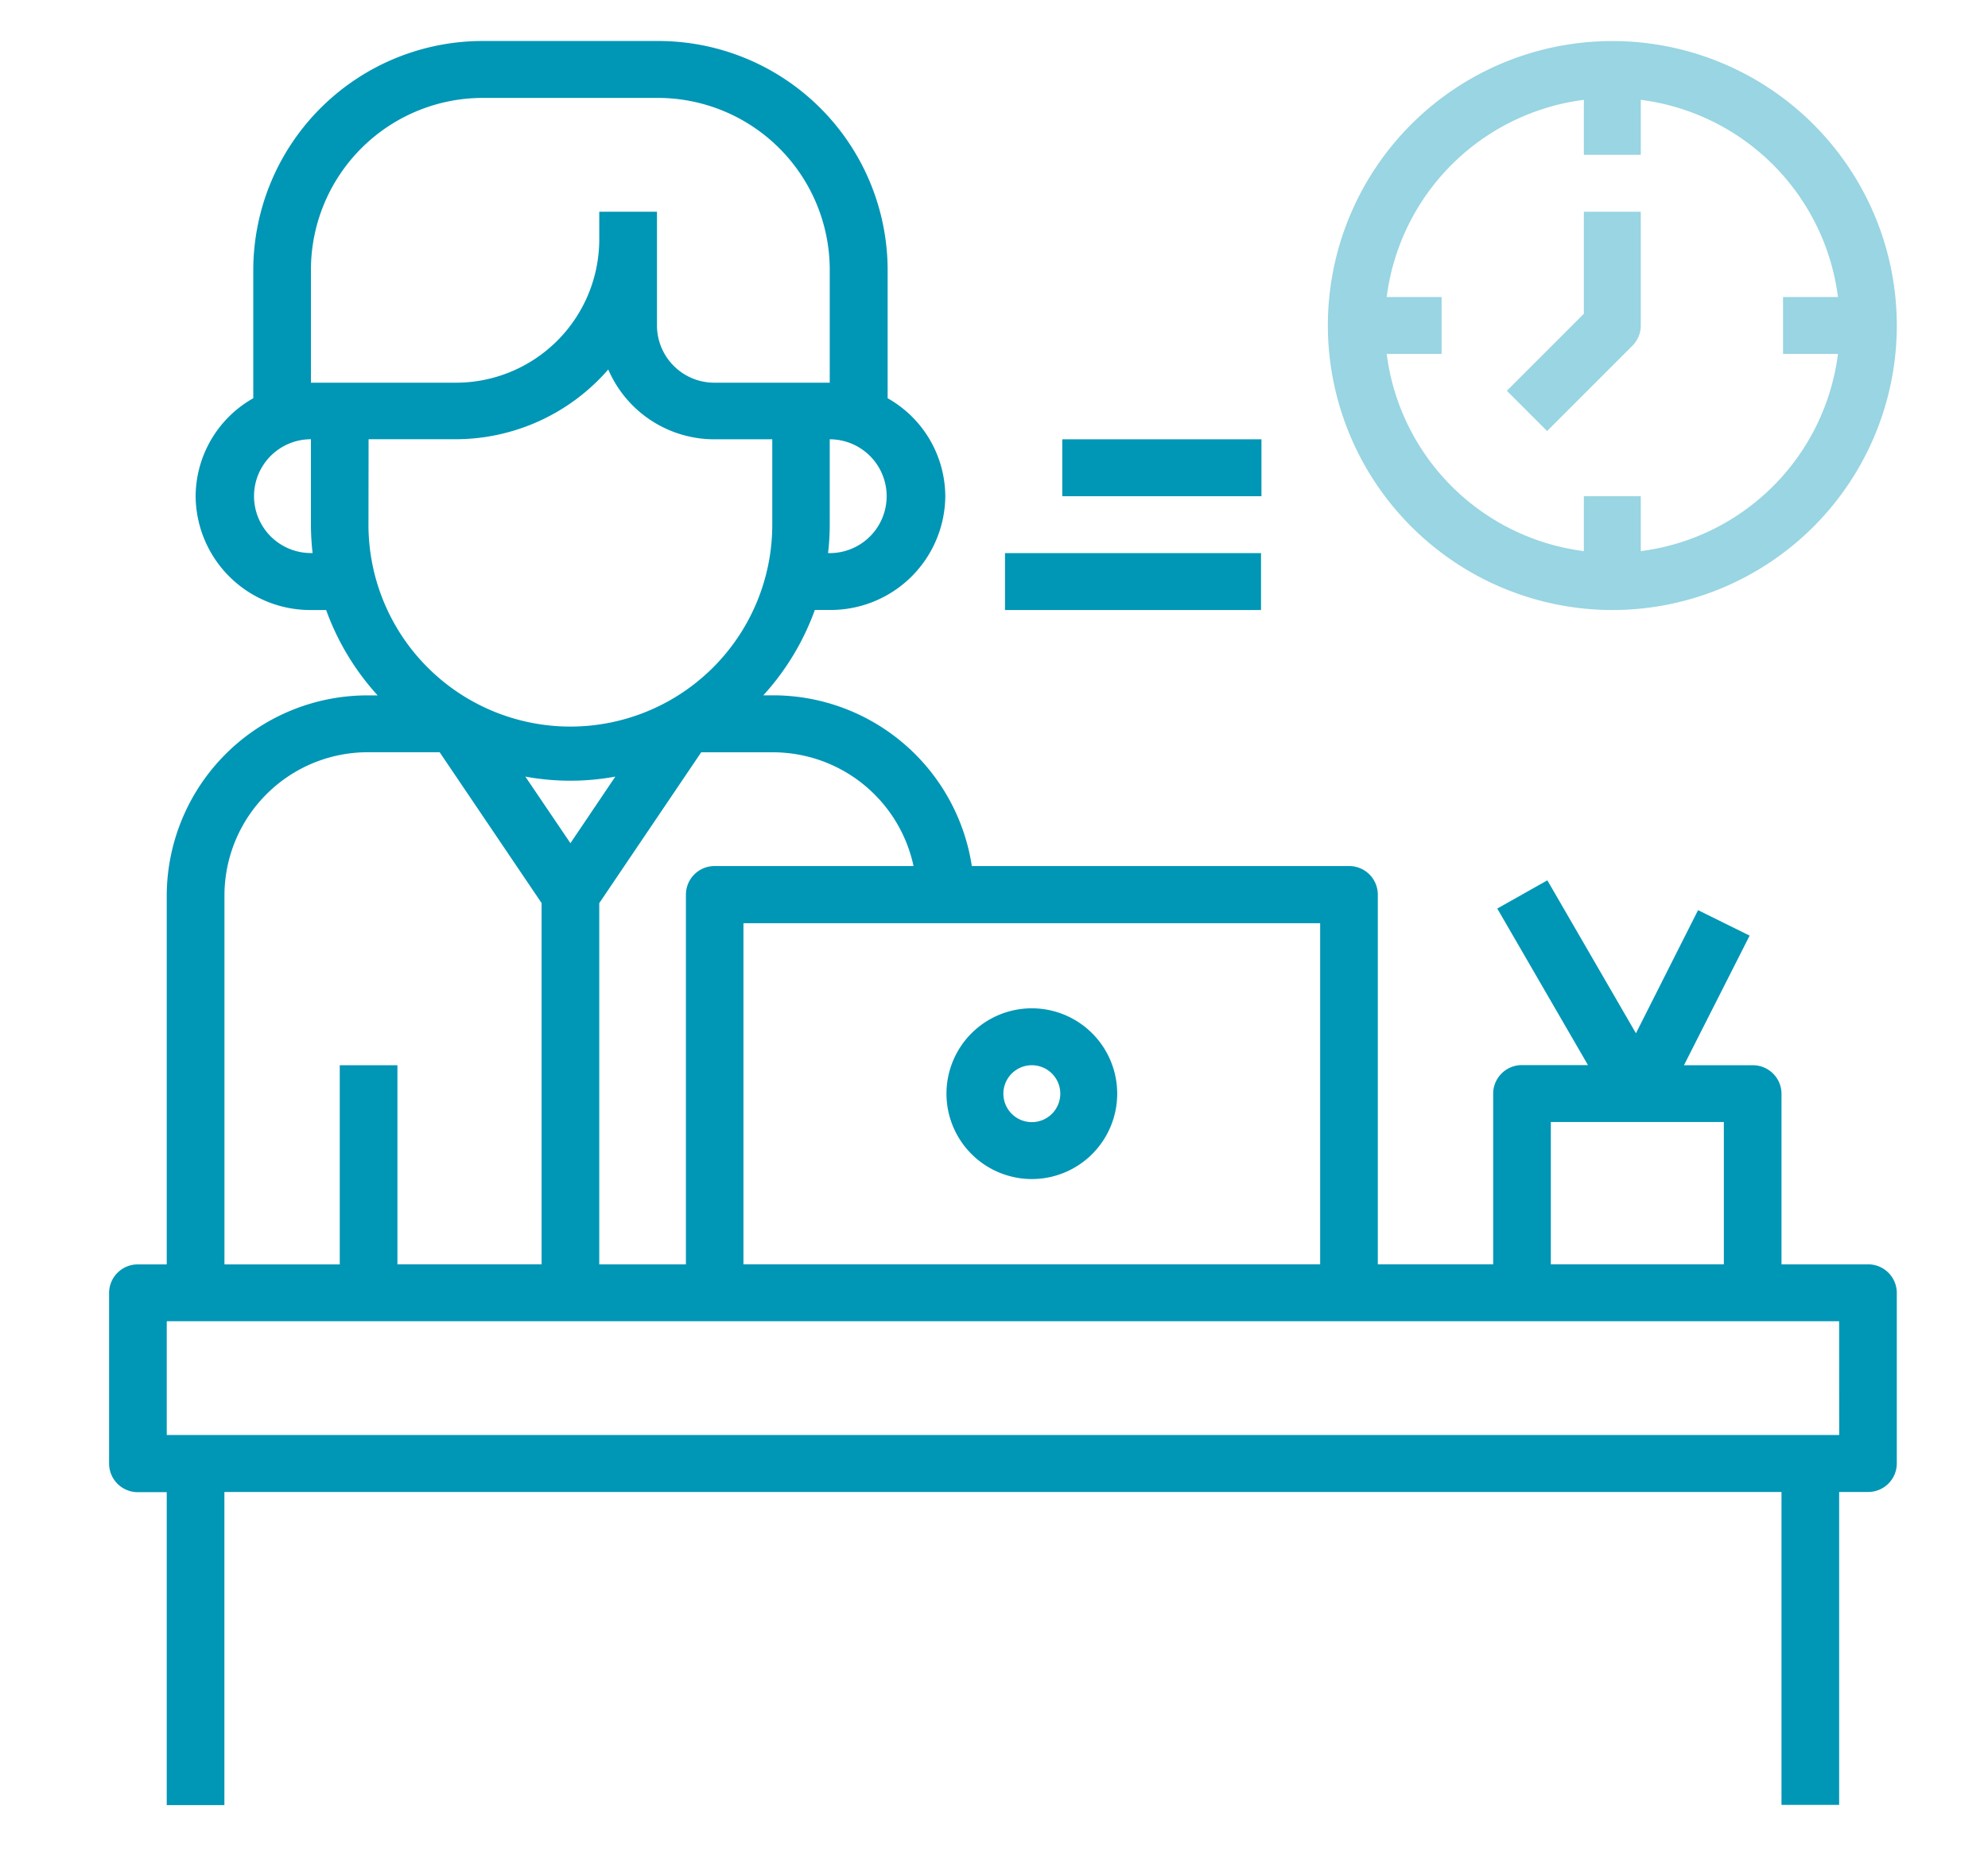 <svg xmlns="http://www.w3.org/2000/svg" width="32" height="30" viewBox="0 0 32 30">
  <g id="desk-sm-icon" transform="translate(0.129 -0.199)">
    <rect id="icon-base" width="32" height="30" transform="translate(-0.129 0.199)" fill="none"/>
    <g id="Group_2302" data-name="Group 2302" transform="translate(1.627 0.859)">
      <g id="Group_2350" data-name="Group 2350" transform="translate(0)">
        <path id="Path_6106" data-name="Path 6106" d="M29.312,20.691H27.92V17.944a.461.461,0,0,0-.464-.458H26.35L27.407,15.4l-.83-.41-1,1.982-1.426-2.462-.806.454,1.46,2.52H23.743a.461.461,0,0,0-.464.458v2.748H21.422V14.738a.461.461,0,0,0-.464-.458H14.887a3.237,3.237,0,0,0-3.212-2.748h-.144a4.109,4.109,0,0,0,.829-1.374H12.6A1.846,1.846,0,0,0,14.46,8.327a1.822,1.822,0,0,0-.928-1.577V4.663A3.693,3.693,0,0,0,9.819,1H7.034A3.693,3.693,0,0,0,3.321,4.663V6.75a1.822,1.822,0,0,0-.928,1.577,1.846,1.846,0,0,0,1.857,1.832h.244a4.1,4.1,0,0,0,.829,1.374H5.177a3.231,3.231,0,0,0-3.249,3.206v5.953H1.464A.461.461,0,0,0,1,21.149V23.9a.461.461,0,0,0,.464.458h.464v5.037h.928V24.355H27.92v5.037h.928V24.355h.464a.461.461,0,0,0,.464-.458V21.149a.461.461,0,0,0-.464-.458ZM24.207,18.4h2.785v2.29H24.207Zm-3.713,2.29H11.211V15.2h9.283ZM13.949,14.28h-3.2a.461.461,0,0,0-.464.458v5.953H8.89V14.877l1.641-2.428h1.144A2.317,2.317,0,0,1,13.949,14.28Zm-5.523-.368L7.7,12.84a3.986,3.986,0,0,0,1.449,0ZM12.6,9.243h-.027a4.037,4.037,0,0,0,.027-.458V7.411a.916.916,0,1,1,0,1.832ZM4.249,4.663A2.769,2.769,0,0,1,7.034,1.916H9.819A2.769,2.769,0,0,1,12.6,4.663V6.5H10.747a.923.923,0,0,1-.928-.916V3.748H8.89v.458A2.308,2.308,0,0,1,6.57,6.5H4.249Zm0,4.579a.916.916,0,1,1,0-1.832V8.785a4.037,4.037,0,0,0,.027.458Zm.928-1.832H6.57A3.259,3.259,0,0,0,9.035,6.287a1.859,1.859,0,0,0,1.712,1.124h.928V8.785a3.249,3.249,0,0,1-6.5,0ZM2.857,14.738a2.308,2.308,0,0,1,2.321-2.29H6.321l1.641,2.428v5.814H5.641V17.486H4.713v3.206H2.857Zm25.992,8.7H1.928V21.607h26.92Z" transform="translate(-1 -1)" fill="#0096b6"/>
        <path id="Path_6107" data-name="Path 6107" d="M31.374,37.748A1.374,1.374,0,1,0,30,36.374,1.375,1.375,0,0,0,31.374,37.748Zm0-1.832a.458.458,0,1,1-.458.458A.458.458,0,0,1,31.374,35.916Z" transform="translate(-16.521 -19.43)" fill="#0096b6"/>
        <path id="Path_6109" data-name="Path 6109" d="M34,15h3.206v.916H34Z" transform="translate(-18.657 -8.589)" fill="#0096b6"/>
        <path id="Path_6110" data-name="Path 6110" d="M32,19h4.121v.916H32Z" transform="translate(-17.579 -10.757)" fill="#0096b6"/>
      </g>
      <g id="Group_2349" data-name="Group 2349" transform="translate(19.618)">
        <path id="Path_6108" data-name="Path 6108" d="M47.579,10.159A4.579,4.579,0,1,0,43,5.579,4.585,4.585,0,0,0,47.579,10.159Zm-.458-8.211v.884h.916V1.947a3.667,3.667,0,0,1,3.174,3.174h-.884v.916h.884a3.667,3.667,0,0,1-3.174,3.174V8.327h-.916v.884a3.667,3.667,0,0,1-3.174-3.174h.884V5.121h-.884a3.667,3.667,0,0,1,3.174-3.174Z" transform="translate(-43 -1)" fill="rgba(0,150,182,0.4)"/>
        <path id="Path_6111" data-name="Path 6111" d="M51.314,9.156a.457.457,0,0,0,.134-.324V7h-.916V8.642l-1.24,1.24.648.648Z" transform="translate(-46.411 -4.252)" fill="rgba(0,150,182,0.4)"/>
      </g>
    </g>
  </g>
</svg>

